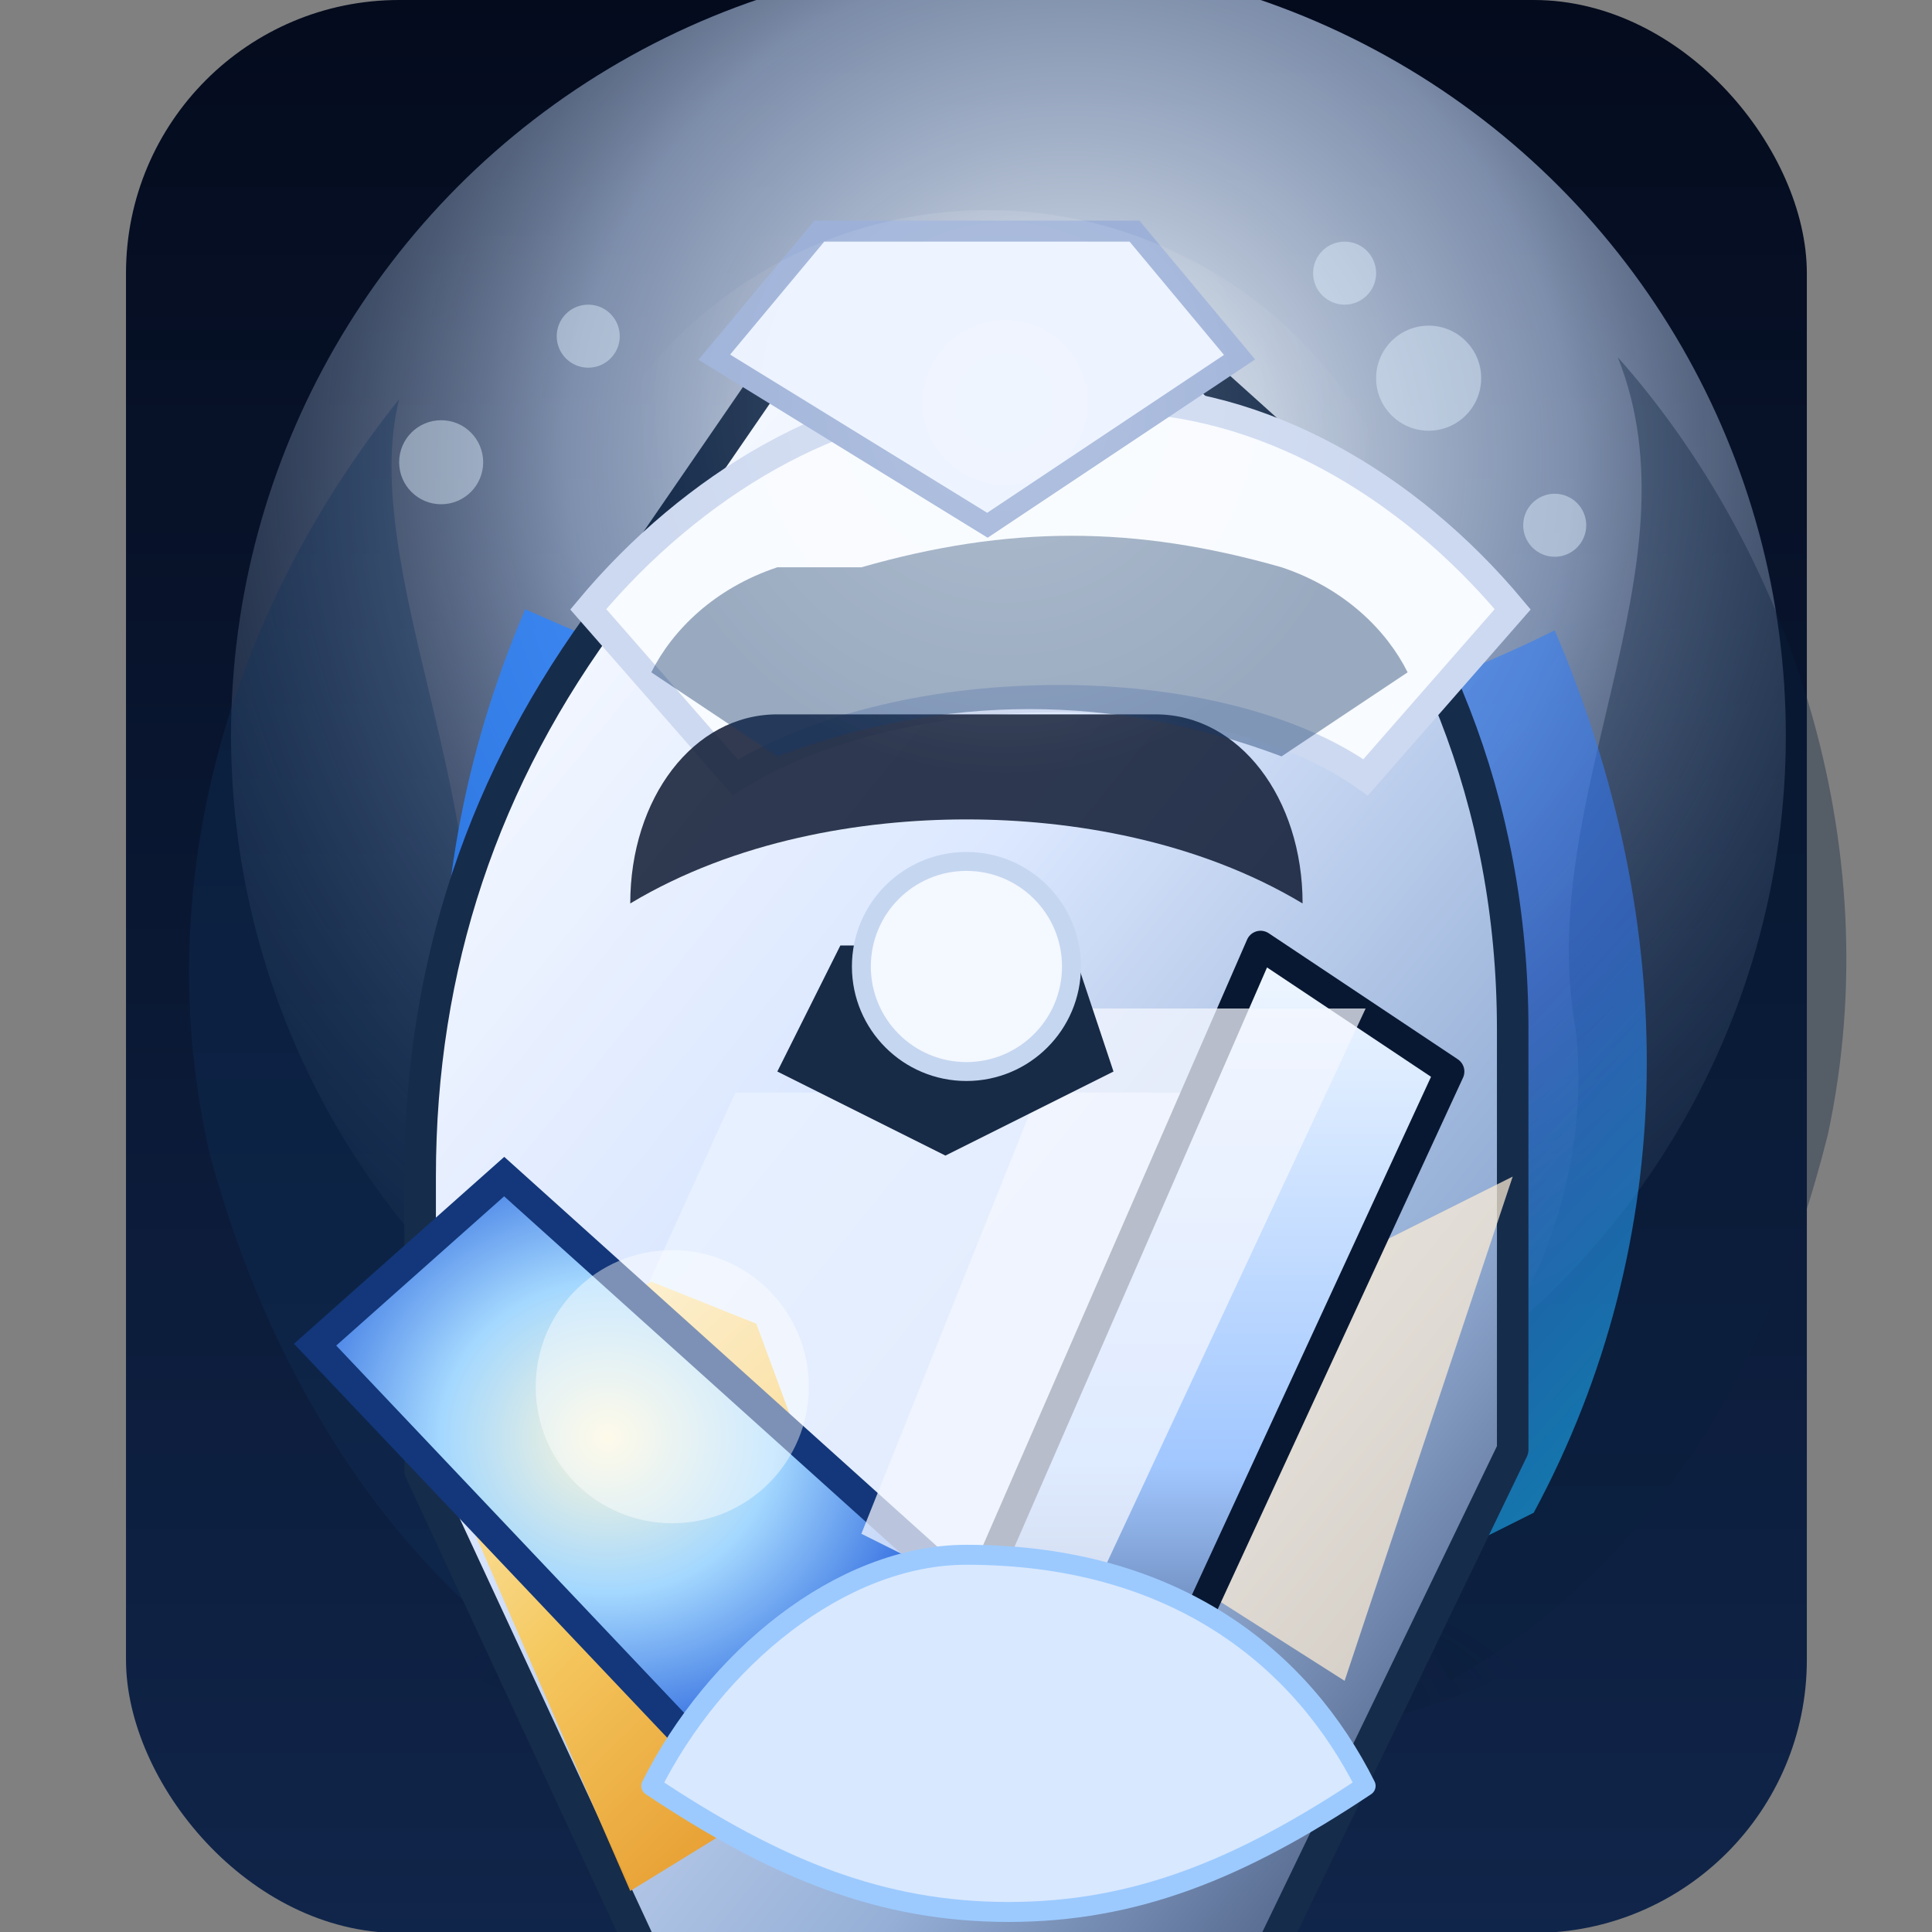 <svg xmlns="http://www.w3.org/2000/svg" viewBox="0 0 64 64" width="64" height="64" role="img" aria-labelledby="title desc">
  <rect x="0" y="0" width="64" height="64" fill="#808080" stroke="none"/>
  <title id="title">Auric Warder v2</title>
  <desc id="desc">Polished illustration of the Saunoja frontline warder with luminous shield, aurora-lit cape, and gilded blade.</desc>
  <defs>
    <radialGradient id="soldier-aura" cx="54%" cy="32%" r="78%">
      <stop offset="0" stop-color="#f6fbff" stop-opacity="0.98" />
      <stop offset="0.42" stop-color="#c6dcff" stop-opacity="0.62" />
      <stop offset="1" stop-color="#13223d" stop-opacity="0" />
    </radialGradient>
    <linearGradient id="soldier-sky" x1="0%" y1="0%" x2="0%" y2="100%">
      <stop offset="0" stop-color="#040b1d" />
      <stop offset="1" stop-color="#10254a" />
    </linearGradient>
    <linearGradient id="soldier-armor" x1="18%" y1="6%" x2="84%" y2="94%">
      <stop offset="0" stop-color="#f9fbff" />
      <stop offset="0.38" stop-color="#dce8ff" />
      <stop offset="0.76" stop-color="#95afd6" />
      <stop offset="1" stop-color="#4b5d82" />
    </linearGradient>
    <linearGradient id="soldier-cape" x1="22%" y1="12%" x2="86%" y2="96%">
      <stop offset="0" stop-color="#2d84ff" />
      <stop offset="0.52" stop-color="#3878f2" />
      <stop offset="1" stop-color="#12c6ff" />
    </linearGradient>
    <linearGradient id="soldier-gold" x1="12%" y1="0%" x2="88%" y2="100%">
      <stop offset="0" stop-color="#fff4d0" />
      <stop offset="0.45" stop-color="#f7c85a" />
      <stop offset="1" stop-color="#e58c19" />
    </linearGradient>
    <radialGradient id="soldier-shield" cx="48%" cy="46%" r="72%">
      <stop offset="0" stop-color="#fdf6d8" />
      <stop offset="0.38" stop-color="#a4d8ff" />
      <stop offset="0.78" stop-color="#2d68de" />
      <stop offset="1" stop-color="#12326d" />
    </radialGradient>
    <linearGradient id="soldier-sword" x1="0%" y1="0%" x2="0%" y2="100%">
      <stop offset="0" stop-color="#f1f8ff" />
      <stop offset="0.55" stop-color="#a1c7ff" />
      <stop offset="1" stop-color="#16274d" />
    </linearGradient>
    <radialGradient id="soldier-shadow" cx="50%" cy="86%" r="46%">
      <stop offset="0" stop-color="rgba(10,16,32,0.52)" />
      <stop offset="1" stop-color="rgba(10,16,32,0)" />
    </radialGradient>
    <radialGradient id="soldier-highlight" cx="52%" cy="22%" r="42%">
      <stop offset="0" stop-color="rgba(255,255,255,0.8)" />
      <stop offset="1" stop-color="rgba(255,255,255,0)" />
    </radialGradient>
  </defs>
  <g transform="translate(4.174, 0) scale(0.348)">
    <rect width="160" height="184" rx="26" fill="url(#soldier-sky)" />
    <circle cx="84" cy="70" r="74" fill="url(#soldier-aura)" />
    <path d="M26 38c-4 16 10 40 6 60-4 22 6 36 20 44l-10 18c-16-10-28-28-34-50-6-26 2-52 18-72Z" fill="#10325d" opacity="0.34" />
    <path d="M142 34c16 18 26 46 20 74-6 24-18 42-36 52l-10-18c14-8 24-26 22-44-4-22 12-44 4-64Z" fill="#0b213c" opacity="0.36" />
    <ellipse cx="82" cy="150" rx="58" ry="18" fill="url(#soldier-shadow)" />
    <path d="M38 58c-12 28-10 58 4 86l26 12c-2-30 8-58 30-78-24-6-42-12-60-20Z" fill="url(#soldier-cape)" opacity="0.82" />
    <path d="M136 60c12 28 12 58-2 84l-24 12c4-30-6-58-28-78 20-6 38-10 54-18Z" fill="url(#soldier-cape)" opacity="0.58" />
    <path d="M68 26 46 58c-12 16-18 34-18 54v28l26 56h50l28-58V98c0-22-8-40-20-54L92 26H68Z" fill="url(#soldier-armor)" stroke="#162c4b" stroke-width="3" stroke-linejoin="round" />
    <path d="M58 104h48l8 22c-16 18-30 26-32 26s-18-8-34-26l10-22Z" fill="#e8f1ff" opacity="0.9" />
    <path d="M80 38c-12 0-26 8-36 20l14 16c16-10 46-10 60 0l14-16c-10-12-24-20-38-20Z" fill="#f8fbff" stroke="#cdd9f0" stroke-width="2.6" />
    <path d="M66 22h30l10 12-24 16-26-16 10-12Z" fill="#ebf2ff" stroke="#9db1d8" stroke-width="2" />
    <path d="M60 126l14 38-26 16-20-46 22-12 10 4Z" fill="url(#soldier-gold)" opacity="0.96" />
    <path d="M108 124l24-12-16 48-22-14 14-22Z" fill="#ffefd6" opacity="0.72" />
    <path d="M36 112 18 128l36 38 22-18-40-36Z" fill="url(#soldier-shield)" stroke="#13377a" stroke-width="2.8" />
    <circle cx="52" cy="132" r="13" fill="rgba(255,255,255,0.45)" />
    <path d="M126 102 108 90l-34 78 16 12 36-78Z" fill="url(#soldier-sword)" stroke="#091832" stroke-width="2.8" stroke-linejoin="round" />
    <path d="M90 96 70 146l20 10 28-60-28 0Z" fill="#f4f7ff" opacity="0.74" />
    <path d="M80 148c-12 0-24 10-30 22 12 8 22 12 34 12s22-4 34-12c-6-12-18-22-38-22Z" fill="#d8e8ff" stroke="#9ccaff" stroke-width="1.9" stroke-linejoin="round" />
    <path d="M68 90h22l4 12-16 8-16-8 6-12Z" fill="#172a46" />
    <circle cx="80" cy="92" r="10" fill="#f4f8ff" stroke="#c5d6f0" stroke-width="1.8" />
    <path d="M62 68c-8 0-14 8-14 18 10-6 22-8 32-8s22 2 32 8c0-10-6-18-14-18H62Z" fill="#0c1730" opacity="0.84" />
    <path d="M70 54c14-4 26-4 40 0 6 2 10 6 12 10l-12 8c-16-6-32-6-48 0l-12-8c2-4 6-8 12-10Z" fill="#173a6a" opacity="0.42" />
    <g fill="rgba(226,242,255,0.45)">
      <circle cx="30" cy="44" r="4" />
      <circle cx="44" cy="32" r="3" />
      <circle cx="124" cy="36" r="5" />
      <circle cx="136" cy="50" r="3" />
      <circle cx="116" cy="26" r="3" />
    </g>
    <circle cx="82" cy="62" r="42" fill="url(#soldier-highlight)" opacity="0.28" />
  </g>
</svg>
